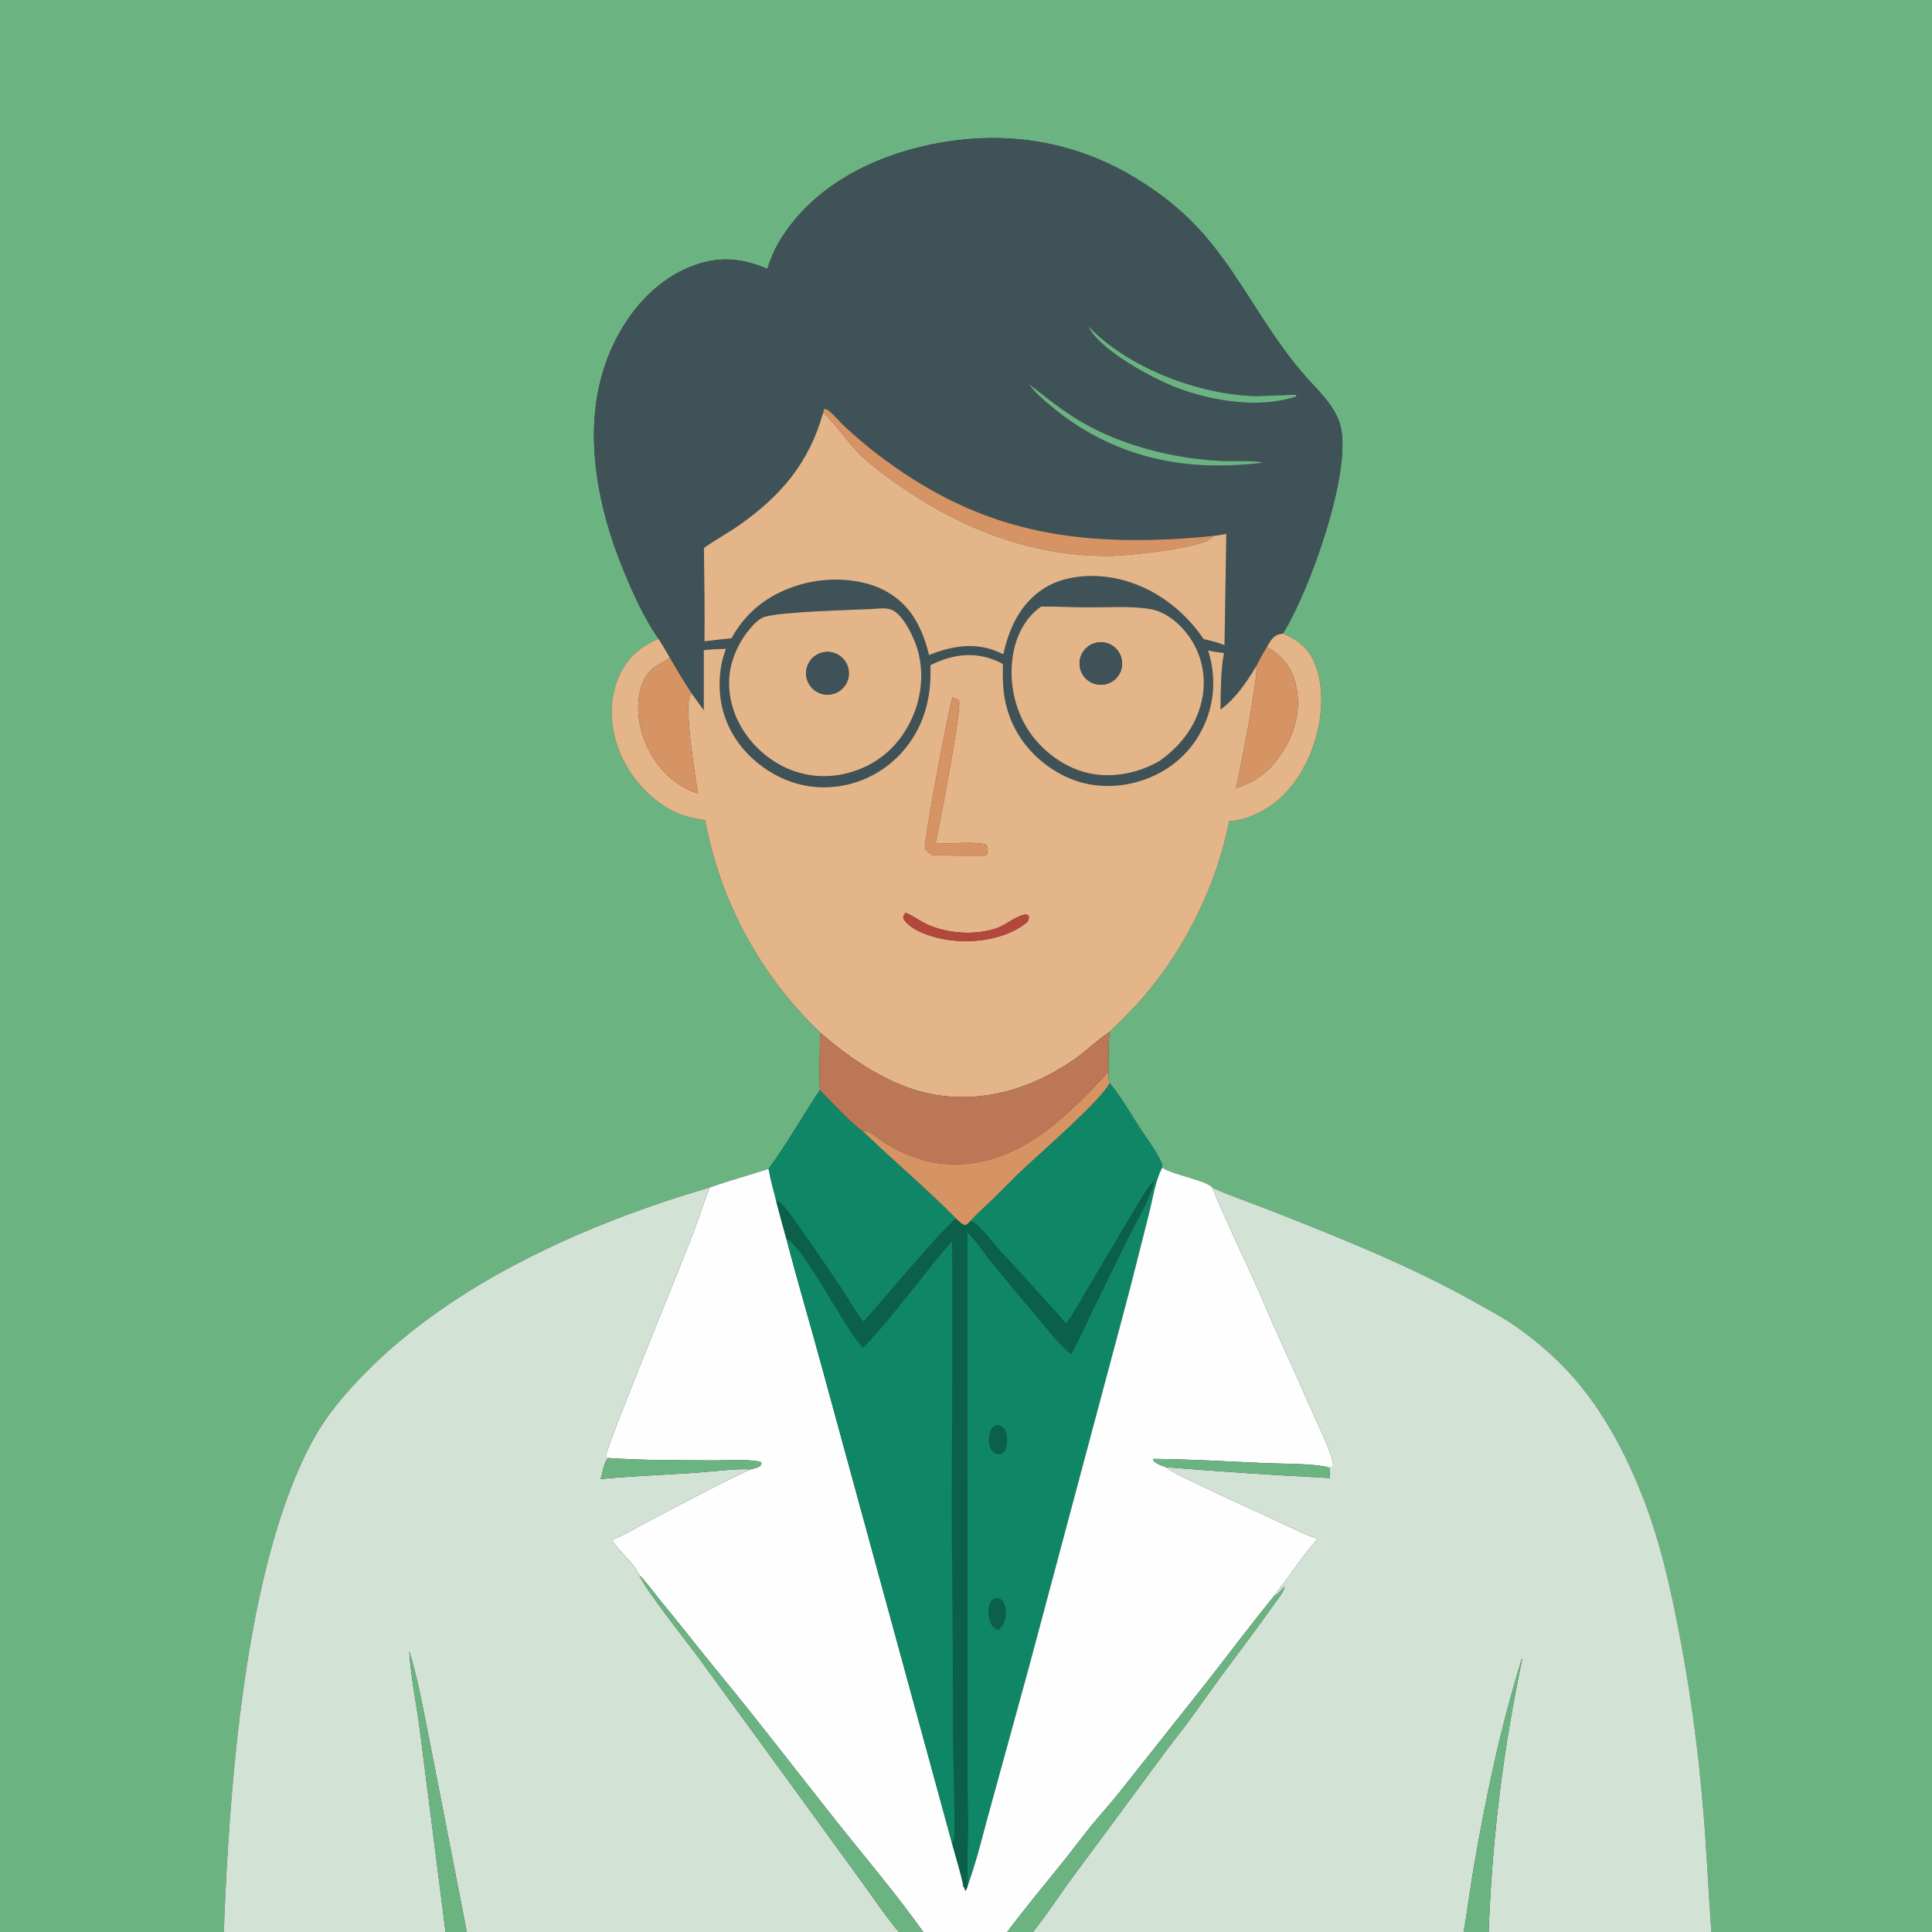 <?xml version="1.0" encoding="utf-8" ?>
<svg xmlns="http://www.w3.org/2000/svg" xmlns:xlink="http://www.w3.org/1999/xlink" width="1024" height="1024">
	<rect width="100%" height="100%" fill="#333333" stroke="none"/>
	<path fill="#6CB382" d="M0 0L1024 0L1024 1024L907.045 1024C905.513 1002.51 904.567 980.966 902.758 959.5Q900.742 934.399 897.274 909.457Q893.807 884.516 888.898 859.817C884.546 837.956 879.381 815.996 871.364 795.152C862.088 771.034 849.552 747.175 832.05 727.952C823.507 718.57 812.804 709.426 802.278 702.276C795.723 697.823 788.516 693.994 781.61 690.11C747.364 670.846 710.702 656.349 674.225 641.917C663.709 637.757 652.935 634.18 642.595 629.594C640.177 625.744 621.353 622.751 616.034 618.846C616.07 617.892 615.981 617.112 615.592 616.227C612.871 610.045 608.11 603.932 604.432 598.258C599.244 590.259 594.182 581.412 588.149 574.05C587.293 572.233 587.509 570.125 587.502 568.155C587.534 561.088 587.448 554.01 588.044 546.963C594.507 540.558 601.177 534.175 607.05 527.216C628.817 501.423 645.026 468.367 651.489 435.217C655.842 435.099 660.249 433.792 664.258 432.134C678.563 426.22 688.531 413.86 694.352 399.823C700.411 385.214 702.982 366.209 696.693 351.233C693.381 343.347 687.64 338.956 679.972 335.821C693.609 314.133 716.246 251.672 710.67 226.549C709.728 222.304 707.621 218.284 705.151 214.738C701.451 209.427 696.705 204.835 692.417 200.002C687.892 194.9 683.58 189.403 679.589 183.875C664.458 162.917 652.882 140.234 635.175 121.071C625.298 110.382 614.108 101.798 601.716 94.278C566.53 72.924 526.724 68.248 487.056 78.04C457.713 85.284 429.476 100.977 413.417 127.357C410.454 132.225 408.427 137.095 406.693 142.513C392.715 136.526 380.318 135.627 365.994 141.36C345.792 149.446 331.319 167.416 323.066 187.146C307.654 223.988 315.947 267.406 330.793 303.059C335.738 314.934 341.603 328.103 349.065 338.589C339.164 342.684 332.062 349.001 327.854 358.988C322.348 372.055 323.324 386.294 328.71 399.229C334.363 412.803 346.039 425.67 359.796 431.257C364.301 433.087 368.953 433.976 373.737 434.714Q374.109 436.713 374.52 438.704Q374.931 440.695 375.38 442.678Q375.83 444.661 376.318 446.634Q376.807 448.608 377.334 450.572Q377.86 452.535 378.425 454.488Q378.991 456.441 379.594 458.383Q380.197 460.324 380.838 462.254Q381.479 464.183 382.157 466.1Q382.836 468.017 383.552 469.919Q384.267 471.822 385.02 473.711Q385.773 475.6 386.563 477.473Q387.352 479.347 388.178 481.204Q389.004 483.062 389.867 484.904Q390.729 486.745 391.627 488.569Q392.525 490.393 393.458 492.199Q394.392 494.005 395.36 495.793Q396.329 497.58 397.332 499.349Q398.335 501.117 399.373 502.866Q400.411 504.614 401.482 506.342Q402.554 508.07 403.659 509.776Q404.764 511.483 405.902 513.167Q407.041 514.852 408.212 516.514Q409.383 518.176 410.586 519.815Q411.789 521.454 413.024 523.069Q414.259 524.684 415.525 526.274Q416.792 527.865 418.089 529.431Q419.386 530.996 420.713 532.536Q422.041 534.076 423.398 535.59Q424.755 537.104 426.142 538.591Q427.529 540.078 428.944 541.537Q430.359 542.997 431.803 544.428Q433.247 545.86 434.718 547.263C434.533 557.349 434.109 567.676 434.557 577.755C425.322 591.465 417.164 606.274 407.334 619.528C396.961 622.962 386.392 625.746 376.104 629.449C311.239 648.383 240.256 679.698 192.493 728.828C182.259 739.354 173.235 749.944 166.111 762.894C129.677 829.121 121.554 947.617 118.624 1024L0 1024L0 0Z"/>
	<path fill="#3F5257" d="M679.972 335.821C677.494 336.156 675.786 336.714 674.173 338.72C673.157 339.983 672.332 341.457 671.494 342.842C669.5 346.22 667.541 349.58 665.808 353.101C660.659 361.681 655.029 370.031 646.926 376.079C647.04 366.286 646.958 355.775 648.722 346.14C645.879 345.77 643.102 345.373 640.305 344.733C644.816 359.007 643.796 373.657 636.931 387.008C630.115 400.266 618.593 409.476 604.418 413.917C590.453 418.292 575.4 417.382 562.451 410.443C548.595 403.018 538.277 391.042 533.853 375.897C531.523 367.92 531.375 360.144 531.573 351.903C521.973 346.739 512.162 345.915 501.71 349.059Q497.268 350.441 493.123 352.553C493.804 370.298 489.562 386.259 477.268 399.603Q476.33 400.61 475.342 401.569Q474.355 402.529 473.322 403.438Q472.288 404.347 471.211 405.204Q470.134 406.061 469.016 406.864Q467.897 407.666 466.741 408.413Q465.584 409.159 464.392 409.847Q463.2 410.535 461.975 411.163Q460.75 411.792 459.496 412.358Q458.241 412.925 456.961 413.429Q455.68 413.933 454.375 414.374Q453.071 414.814 451.747 415.189Q450.422 415.563 449.081 415.872Q447.739 416.181 446.384 416.423Q445.029 416.666 443.664 416.84Q442.299 417.015 440.926 417.122Q439.554 417.229 438.178 417.268C423.101 417.75 408.809 411.541 397.965 401.192C387.639 391.338 381.732 378.405 381.43 364.11C381.281 357.078 382.254 350.453 384.799 343.878C380.833 343.968 376.951 344.132 373.011 344.616L373.021 376.41Q369.748 371.995 366.586 367.499C362.464 361.306 358.717 354.898 354.939 348.492C353.102 345.128 351.047 341.87 349.065 338.589C341.603 328.103 335.738 314.934 330.793 303.059C315.947 267.406 307.654 223.988 323.066 187.146C331.319 167.416 345.792 149.446 365.994 141.36C380.318 135.627 392.715 136.526 406.693 142.513C408.427 137.095 410.454 132.225 413.417 127.357C429.476 100.977 457.713 85.284 487.056 78.04C526.724 68.248 566.53 72.924 601.716 94.278C614.108 101.798 625.298 110.382 635.175 121.071C652.882 140.234 664.458 162.917 679.589 183.875C683.58 189.403 687.892 194.9 692.417 200.002C696.705 204.835 701.451 209.427 705.151 214.738C707.621 218.284 709.728 222.304 710.67 226.549C716.246 251.672 693.609 314.133 679.972 335.821ZM642.805 284.08Q634.908 284.885 626.986 285.398C563.437 289.385 515.743 279.649 464.474 240.317Q455.497 233.332 447.203 225.548C444.623 223.116 442.409 220.259 439.655 218.012C438.714 217.245 438.01 216.662 436.769 216.785L436.267 218.727C428.879 245.195 413.944 262.879 391.506 278.537C385.518 282.715 379.002 286.171 373.094 290.445C373.231 306.933 373.593 323.455 373.346 339.941Q380.51 339.005 387.701 338.299C395.803 323.578 408.301 314.403 424.429 309.776C438.635 305.701 456.924 306.166 470.007 313.594C482.385 320.623 488.348 331.934 491.918 345.288L492.427 347.217C503.88 342.482 516.25 340.335 528.113 345.151Q529.979 345.921 531.808 346.777C534.731 333.029 540.941 319.842 553.138 311.982C564.293 304.794 579.584 303.985 592.27 306.752C611.013 310.839 627.355 323.008 637.928 338.714C641.724 339.595 645.397 340.49 649.024 341.93L649.969 282.973C647.608 283.369 645.191 283.907 642.805 284.08ZM576.852 172.924C582.596 185.512 611.675 201.006 624.247 205.68C643.038 212.667 667.292 216.617 686.818 210.209L687.158 209.247C686.753 209.122 667.822 210.091 664.203 209.946C634.439 208.757 597.667 194.859 576.852 172.924ZM545.295 203.464C548.576 208.158 553.322 212.152 557.731 215.766Q559.386 217.149 561.086 218.477Q562.785 219.806 564.527 221.078Q566.269 222.35 568.051 223.565Q569.834 224.78 571.655 225.936Q573.476 227.092 575.334 228.187Q577.192 229.283 579.084 230.318Q580.977 231.353 582.902 232.325Q584.828 233.298 586.784 234.207Q588.74 235.116 590.724 235.96Q592.709 236.805 594.72 237.585Q596.731 238.364 598.767 239.078Q600.802 239.792 602.86 240.438Q604.918 241.085 606.996 241.665Q609.073 242.244 611.169 242.755Q613.265 243.266 615.376 243.709Q617.487 244.152 619.611 244.525C636.097 247.439 652.555 247.224 669.126 245.295C666.802 243.936 651.824 244.544 648.103 244.376C622.521 243.22 594.429 236.274 572.405 223.145C562.726 217.375 554.122 210.417 545.295 203.464ZM551.806 321.518C543.966 326.777 539.11 335.979 537.262 345.057C534.348 359.377 537.146 375.168 545.253 387.368C552.666 398.524 564.967 407.527 578.236 410.058C590.68 412.432 603.845 409.583 614.696 403.25C626.49 394.855 634.972 383.536 637.435 368.996Q637.614 367.949 637.74 366.895Q637.867 365.841 637.94 364.782Q638.014 363.723 638.034 362.661Q638.055 361.6 638.022 360.538Q637.989 359.477 637.903 358.419Q637.817 357.361 637.679 356.308Q637.54 355.255 637.349 354.211Q637.158 353.166 636.915 352.133Q636.671 351.099 636.377 350.079Q636.082 349.059 635.737 348.055Q635.392 347.051 634.997 346.066Q634.602 345.08 634.158 344.116Q633.714 343.151 633.222 342.21Q632.731 341.269 632.192 340.354Q631.654 339.438 631.071 338.551Q630.488 337.664 629.861 336.807C625.224 330.41 617.804 324.209 609.821 322.854C599.314 321.071 587.406 321.951 576.738 321.914C568.445 321.885 560.079 321.385 551.806 321.518ZM462.07 322.78C450.745 323.304 413.13 324.273 405.186 326.974C402.813 327.781 400.98 329.406 399.288 331.202C391.213 339.776 385.936 351.786 386.433 363.645C386.997 377.08 393.413 389.228 403.296 398.169Q404.859 399.585 406.53 400.873Q408.2 402.161 409.967 403.313Q411.734 404.465 413.587 405.473Q415.439 406.481 417.366 407.34C429.882 412.72 443.122 412.643 455.782 407.607C469.076 402.319 478.555 392.225 484.068 379.117C489.218 366.872 489.868 352.217 484.77 339.836C482.639 334.658 477.898 325.166 472.378 323.111C469.308 321.968 465.29 322.59 462.07 322.78Z"/>
	<path fill="#6CB382" d="M686.818 210.209C667.292 216.617 643.038 212.667 624.247 205.68C611.675 201.006 582.596 185.512 576.852 172.924C597.667 194.859 634.439 208.757 664.203 209.946C667.822 210.091 686.753 209.122 687.158 209.247L686.818 210.209Z"/>
	<path fill="#6CB382" d="M669.126 245.295C652.555 247.224 636.097 247.439 619.611 244.525Q617.487 244.152 615.376 243.709Q613.265 243.266 611.169 242.755Q609.073 242.244 606.996 241.665Q604.918 241.085 602.86 240.438Q600.803 239.792 598.767 239.078Q596.732 238.364 594.72 237.585Q592.709 236.805 590.724 235.96Q588.74 235.116 586.784 234.207Q584.828 233.298 582.902 232.325Q580.977 231.353 579.084 230.318Q577.192 229.283 575.334 228.187Q573.476 227.091 571.655 225.936Q569.834 224.78 568.051 223.565Q566.269 222.35 564.527 221.078Q562.785 219.806 561.086 218.477Q559.386 217.149 557.731 215.766C553.322 212.152 548.576 208.158 545.295 203.464C554.122 210.417 562.726 217.375 572.405 223.145C594.429 236.274 622.521 243.22 648.103 244.376C651.824 244.544 666.802 243.936 669.126 245.295Z"/>
	<path fill="#D69464" d="M436.267 218.727L436.769 216.785C438.01 216.662 438.714 217.245 439.655 218.012C442.409 220.259 444.623 223.116 447.203 225.548Q455.497 233.332 464.474 240.317C515.743 279.649 563.437 289.385 626.986 285.398Q634.908 284.885 642.805 284.08C642.703 284.309 642.649 284.566 642.501 284.768C638.398 290.351 598.61 294.433 589.677 294.612C549.453 295.422 511.564 281.265 478.694 258.74C471.564 253.854 464.527 248.812 458.079 243.037C450.029 235.827 444.515 226.438 436.757 219.177L436.267 218.727Z"/>
	<path fill="#E3B589" d="M436.267 218.727L436.757 219.177C444.515 226.438 450.029 235.827 458.079 243.037C464.527 248.812 471.564 253.854 478.694 258.74C511.564 281.265 549.453 295.422 589.677 294.612C598.61 294.433 638.398 290.351 642.501 284.768C642.649 284.566 642.703 284.309 642.805 284.08C645.191 283.907 647.608 283.369 649.969 282.973L649.024 341.93C645.397 340.49 641.724 339.595 637.928 338.714C627.355 323.008 611.013 310.839 592.27 306.752C579.584 303.985 564.293 304.794 553.138 311.982C540.941 319.842 534.731 333.029 531.808 346.777Q529.979 345.921 528.113 345.151C516.25 340.335 503.88 342.482 492.427 347.217L491.918 345.288C488.348 331.934 482.385 320.623 470.007 313.594C456.924 306.166 438.635 305.701 424.429 309.776C408.301 314.403 395.803 323.578 387.701 338.299Q380.51 339.005 373.346 339.941C373.593 323.455 373.231 306.933 373.094 290.445C379.002 286.171 385.518 282.715 391.506 278.537C413.944 262.879 428.879 245.195 436.267 218.727Z"/>
	<path fill="#E3B589" d="M614.696 403.25C603.845 409.583 590.68 412.432 578.236 410.058C564.967 407.527 552.666 398.524 545.253 387.368C537.146 375.168 534.348 359.377 537.262 345.057C539.11 335.979 543.966 326.777 551.806 321.518C560.079 321.385 568.445 321.885 576.738 321.914C587.406 321.951 599.314 321.071 609.821 322.854C617.804 324.209 625.224 330.41 629.861 336.807Q630.488 337.664 631.071 338.551Q631.654 339.438 632.192 340.354Q632.731 341.269 633.222 342.21Q633.714 343.151 634.158 344.116Q634.602 345.08 634.997 346.066Q635.392 347.051 635.737 348.055Q636.082 349.059 636.377 350.079Q636.671 351.099 636.915 352.133Q637.158 353.166 637.349 354.211Q637.54 355.255 637.679 356.308Q637.817 357.361 637.903 358.419Q637.989 359.477 638.022 360.538Q638.055 361.6 638.034 362.661Q638.014 363.723 637.94 364.782Q637.867 365.841 637.74 366.895Q637.614 367.949 637.435 368.996C634.972 383.536 626.49 394.855 614.696 403.25ZM581.095 340.644Q580.731 340.722 580.372 340.825Q580.014 340.927 579.663 341.053Q579.312 341.178 578.971 341.327Q578.629 341.476 578.298 341.646Q577.966 341.817 577.647 342.01Q577.328 342.202 577.022 342.415Q576.716 342.628 576.425 342.861Q576.134 343.094 575.859 343.345Q575.584 343.596 575.327 343.865Q575.069 344.135 574.829 344.42Q574.59 344.706 574.37 345.006Q574.149 345.307 573.95 345.622Q573.75 345.936 573.571 346.263Q573.393 346.59 573.236 346.928Q573.079 347.267 572.946 347.614Q572.812 347.962 572.701 348.318Q572.59 348.674 572.503 349.036Q572.416 349.399 572.354 349.766Q572.291 350.133 572.252 350.504Q572.214 350.875 572.2 351.247Q572.186 351.619 572.197 351.992Q572.208 352.364 572.243 352.735Q572.278 353.106 572.338 353.474Q572.398 353.842 572.482 354.205Q572.566 354.568 572.673 354.925Q572.781 355.282 572.912 355.631Q573.043 355.979 573.197 356.319Q573.351 356.658 573.527 356.987Q573.703 357.315 573.9 357.632Q574.097 357.948 574.314 358.25Q574.532 358.553 574.769 358.84Q575.006 359.128 575.262 359.399Q575.518 359.67 575.791 359.924Q576.064 360.178 576.353 360.413Q576.642 360.648 576.946 360.863Q577.25 361.079 577.568 361.274Q577.885 361.469 578.215 361.642Q578.545 361.816 578.885 361.967Q579.226 362.119 579.576 362.247Q579.925 362.376 580.283 362.481Q580.64 362.586 581.004 362.668Q581.368 362.749 581.736 362.806Q582.104 362.864 582.476 362.896Q582.847 362.929 583.219 362.937Q583.592 362.945 583.964 362.929Q584.337 362.912 584.707 362.871Q585.077 362.83 585.444 362.765Q585.811 362.7 586.173 362.61Q586.439 362.544 586.702 362.466Q586.964 362.387 587.223 362.296Q587.481 362.204 587.734 362.1Q587.988 361.997 588.236 361.881Q588.485 361.765 588.727 361.637Q588.97 361.509 589.205 361.37Q589.441 361.23 589.67 361.079Q589.899 360.928 590.12 360.767Q590.341 360.605 590.554 360.432Q590.768 360.26 590.972 360.078Q591.177 359.895 591.372 359.703Q591.567 359.511 591.753 359.309Q591.939 359.108 592.115 358.898Q592.291 358.688 592.456 358.469Q592.621 358.25 592.776 358.024Q592.93 357.798 593.074 357.564Q593.217 357.331 593.349 357.09Q593.481 356.85 593.601 356.604Q593.721 356.357 593.829 356.106Q593.937 355.854 594.032 355.597Q594.128 355.34 594.211 355.079Q594.294 354.818 594.364 354.553Q594.434 354.288 594.491 354.02Q594.548 353.752 594.593 353.481Q594.637 353.211 594.668 352.938Q594.699 352.666 594.716 352.393Q594.734 352.119 594.738 351.845Q594.743 351.571 594.734 351.297Q594.725 351.023 594.702 350.75Q594.68 350.477 594.645 350.205Q594.609 349.933 594.56 349.664Q594.512 349.394 594.45 349.127Q594.388 348.86 594.314 348.596Q594.239 348.333 594.152 348.073Q594.064 347.813 593.964 347.558Q593.865 347.303 593.753 347.052Q593.64 346.802 593.516 346.558Q593.392 346.314 593.256 346.076Q593.12 345.838 592.973 345.607Q592.826 345.375 592.667 345.152Q592.509 344.928 592.34 344.712Q592.171 344.497 591.992 344.289Q591.812 344.082 591.623 343.884Q591.434 343.686 591.235 343.497Q591.037 343.308 590.829 343.129Q590.622 342.95 590.406 342.781Q590.19 342.612 589.966 342.454Q589.742 342.296 589.51 342.149Q589.279 342.002 589.041 341.867Q588.802 341.731 588.558 341.608Q588.313 341.484 588.063 341.372Q587.813 341.26 587.558 341.161Q587.302 341.061 587.042 340.974Q586.782 340.887 586.519 340.813Q586.255 340.739 585.988 340.678Q585.721 340.616 585.451 340.568Q585.181 340.52 584.909 340.485Q584.637 340.45 584.364 340.428Q584.091 340.406 583.817 340.397Q583.543 340.389 583.269 340.394Q582.995 340.398 582.722 340.416Q582.448 340.435 582.176 340.466Q581.904 340.497 581.633 340.542Q581.363 340.586 581.095 340.644Z"/>
	<path fill="#E3B589" d="M417.366 407.34Q415.439 406.481 413.587 405.473Q411.734 404.465 409.967 403.313Q408.2 402.161 406.53 400.873Q404.859 399.585 403.296 398.169C393.413 389.228 386.997 377.08 386.433 363.645C385.936 351.786 391.213 339.776 399.288 331.202C400.98 329.406 402.813 327.781 405.186 326.974C413.13 324.273 450.745 323.304 462.07 322.78C465.29 322.59 469.308 321.968 472.378 323.111C477.898 325.166 482.639 334.658 484.77 339.836C489.868 352.217 489.218 366.872 484.068 379.117C478.555 392.225 469.076 402.319 455.782 407.607C443.122 412.643 429.882 412.72 417.366 407.34ZM436.057 345.804Q435.689 345.888 435.328 345.997Q434.966 346.105 434.612 346.237Q434.259 346.37 433.915 346.525Q433.571 346.681 433.238 346.859Q432.906 347.037 432.585 347.236Q432.265 347.436 431.959 347.657Q431.653 347.878 431.362 348.118Q431.071 348.359 430.797 348.618Q430.523 348.877 430.266 349.154Q430.01 349.432 429.773 349.725Q429.535 350.019 429.318 350.327Q429.101 350.636 428.904 350.958Q428.708 351.281 428.534 351.615Q428.359 351.95 428.208 352.296Q428.056 352.641 427.928 352.996Q427.799 353.351 427.695 353.714Q427.591 354.077 427.51 354.445Q427.43 354.814 427.375 355.188Q427.32 355.561 427.289 355.937Q427.259 356.314 427.253 356.691Q427.248 357.068 427.268 357.445Q427.288 357.822 427.333 358.197Q427.378 358.572 427.447 358.943Q427.517 359.314 427.611 359.679Q427.706 360.045 427.824 360.403Q427.942 360.761 428.084 361.111Q428.226 361.461 428.391 361.8Q428.556 362.14 428.743 362.468Q428.93 362.795 429.139 363.11Q429.347 363.425 429.576 363.725Q429.805 364.025 430.054 364.309Q430.302 364.593 430.569 364.86Q430.836 365.127 431.12 365.376Q431.404 365.624 431.704 365.853Q432.004 366.082 432.318 366.291Q432.633 366.5 432.961 366.687Q433.288 366.874 433.628 367.039Q433.967 367.205 434.317 367.347Q434.667 367.489 435.025 367.607Q435.383 367.726 435.749 367.82Q436.114 367.915 436.485 367.984Q436.856 368.054 437.231 368.099Q437.605 368.144 437.982 368.164Q438.359 368.184 438.737 368.179Q439.114 368.174 439.49 368.144Q439.867 368.114 440.24 368.058Q440.613 368.003 440.982 367.923Q441.351 367.843 441.714 367.739Q441.977 367.664 442.235 367.575Q442.494 367.487 442.748 367.387Q443.002 367.286 443.251 367.174Q443.5 367.061 443.744 366.937Q443.987 366.812 444.224 366.676Q444.461 366.54 444.691 366.393Q444.921 366.246 445.144 366.087Q445.367 365.929 445.582 365.76Q445.797 365.592 446.003 365.413Q446.21 365.234 446.407 365.045Q446.605 364.856 446.793 364.658Q446.982 364.46 447.16 364.253Q447.339 364.047 447.507 363.831Q447.676 363.616 447.833 363.393Q447.991 363.17 448.138 362.94Q448.285 362.709 448.421 362.472Q448.556 362.235 448.68 361.991Q448.804 361.748 448.916 361.498Q449.028 361.249 449.128 360.995Q449.228 360.74 449.316 360.482Q449.404 360.223 449.479 359.96Q449.554 359.697 449.616 359.431Q449.678 359.165 449.728 358.896Q449.777 358.628 449.813 358.357Q449.85 358.086 449.873 357.814Q449.896 357.541 449.906 357.268Q449.916 356.995 449.913 356.722Q449.91 356.449 449.894 356.176Q449.878 355.903 449.848 355.631Q449.819 355.36 449.776 355.09Q449.734 354.82 449.679 354.552Q449.623 354.285 449.555 354.02Q449.487 353.755 449.406 353.494Q449.325 353.233 449.231 352.977Q449.138 352.72 449.032 352.468Q448.927 352.216 448.809 351.969Q448.691 351.722 448.562 351.482Q448.432 351.241 448.291 351.007Q448.151 350.773 447.999 350.546Q447.846 350.319 447.684 350.099Q447.521 349.88 447.348 349.668Q447.174 349.457 446.991 349.254Q446.808 349.051 446.615 348.858Q446.423 348.664 446.221 348.48Q446.019 348.296 445.808 348.121Q445.598 347.947 445.379 347.783Q445.161 347.619 444.934 347.466Q444.708 347.313 444.475 347.171Q444.241 347.029 444.001 346.898Q443.761 346.767 443.515 346.648Q443.269 346.529 443.018 346.422Q442.766 346.316 442.51 346.221Q442.253 346.126 441.993 346.044Q441.732 345.962 441.468 345.892Q441.204 345.823 440.936 345.766Q440.669 345.709 440.399 345.665Q440.129 345.621 439.858 345.591Q439.586 345.56 439.314 345.542Q439.041 345.525 438.768 345.52Q438.495 345.516 438.221 345.525Q437.948 345.533 437.676 345.555Q437.403 345.577 437.132 345.612Q436.861 345.647 436.592 345.695Q436.323 345.743 436.057 345.804Z"/>
	<path fill="#E3B589" d="M671.494 342.842C672.332 341.457 673.157 339.983 674.173 338.72C675.786 336.714 677.494 336.156 679.972 335.821C687.64 338.956 693.381 343.347 696.693 351.233C702.982 366.209 700.411 385.214 694.352 399.823C688.531 413.86 678.563 426.22 664.258 432.134C660.249 433.792 655.842 435.099 651.489 435.217C645.026 468.367 628.817 501.423 607.05 527.216C601.177 534.175 594.507 540.558 588.044 546.963C587.929 547.037 587.812 547.11 587.698 547.185C581.342 551.369 575.74 557.052 569.416 561.46C547.131 576.993 520.475 585.176 493.38 579.831C471.825 575.58 451.077 561.594 434.718 547.263Q433.247 545.86 431.803 544.428Q430.359 542.997 428.944 541.537Q427.529 540.078 426.142 538.591Q424.755 537.104 423.398 535.59Q422.041 534.076 420.713 532.536Q419.386 530.996 418.089 529.431Q416.792 527.865 415.525 526.274Q414.259 524.684 413.024 523.069Q411.789 521.454 410.586 519.815Q409.383 518.176 408.212 516.514Q407.041 514.852 405.902 513.167Q404.764 511.483 403.659 509.776Q402.554 508.07 401.482 506.342Q400.411 504.614 399.373 502.866Q398.335 501.117 397.332 499.349Q396.329 497.58 395.36 495.793Q394.392 494.005 393.458 492.199Q392.525 490.393 391.627 488.569Q390.729 486.745 389.867 484.903Q389.004 483.062 388.178 481.204Q387.352 479.347 386.563 477.473Q385.773 475.6 385.02 473.711Q384.267 471.822 383.552 469.919Q382.836 468.017 382.157 466.1Q381.479 464.183 380.838 462.254Q380.197 460.324 379.594 458.383Q378.991 456.441 378.426 454.488Q377.86 452.535 377.334 450.572Q376.807 448.608 376.318 446.634Q375.83 444.661 375.38 442.678Q374.931 440.695 374.52 438.704Q374.109 436.713 373.737 434.714C368.953 433.976 364.301 433.087 359.796 431.257C346.039 425.67 334.363 412.803 328.71 399.229C323.324 386.294 322.348 372.055 327.854 358.988C332.062 349.001 339.164 342.684 349.065 338.589C351.047 341.87 353.102 345.128 354.939 348.492C354.71 348.708 354.487 348.929 354.253 349.138C352.47 350.738 350.031 351.558 348.012 352.833C341.599 356.882 339.136 363.972 338.445 371.238C337.256 383.73 341.934 397.14 349.913 406.726C355.161 413.03 362.049 418.204 369.967 420.564C368.571 412.568 362.3 373.546 365.978 368.081C366.15 367.825 366.356 367.683 366.586 367.499Q369.748 371.995 373.021 376.41L373.011 344.616C376.951 344.132 380.833 343.968 384.799 343.878C382.254 350.453 381.281 357.078 381.43 364.11C381.732 378.405 387.639 391.338 397.965 401.192C408.809 411.541 423.101 417.75 438.178 417.268Q439.554 417.229 440.926 417.122Q442.299 417.015 443.664 416.84Q445.029 416.666 446.384 416.423Q447.739 416.181 449.081 415.872Q450.422 415.563 451.747 415.189Q453.071 414.814 454.375 414.374Q455.68 413.933 456.961 413.429Q458.241 412.925 459.496 412.358Q460.75 411.792 461.975 411.163Q463.2 410.535 464.392 409.847Q465.584 409.159 466.741 408.413Q467.897 407.666 469.016 406.864Q470.134 406.061 471.211 405.204Q472.288 404.347 473.322 403.438Q474.355 402.529 475.342 401.569Q476.33 400.61 477.268 399.603C489.562 386.259 493.804 370.298 493.123 352.553Q497.268 350.441 501.71 349.059C512.162 345.915 521.973 346.739 531.573 351.903C531.375 360.144 531.523 367.92 533.853 375.897C538.277 391.042 548.595 403.018 562.451 410.443C575.4 417.382 590.453 418.292 604.418 413.917C618.593 409.476 630.115 400.266 636.931 387.008C643.796 373.657 644.816 359.007 640.305 344.733C643.102 345.373 645.879 345.77 648.722 346.14C646.958 355.775 647.04 366.286 646.926 376.079C655.029 370.031 660.659 361.681 665.808 353.101C667.439 356.676 656.918 410.313 655.124 417.645C666.437 414.2 673.823 407.977 680.11 397.955C686.946 387.059 689.751 375.089 686.708 362.449C684.49 353.235 679.342 347.669 671.494 342.842ZM504.825 369.655C502.658 376.225 489.237 447.25 490.381 449.778C491.054 451.265 493.127 452.511 494.467 453.354Q508.22 453.617 521.974 453.498C522.817 452.967 523.182 453.051 523.371 452.002C523.693 450.206 523.615 449.072 522.567 447.617C515.587 445.792 503.486 447.386 495.828 447.141C498.285 435.735 509.423 377.678 508.354 371.692C507.303 370.443 506.34 370.086 504.825 369.655ZM479.961 483.761C479.034 485.085 478.663 485.245 478.797 486.905C481.999 492.293 490.377 495.383 496.229 496.904C510.242 500.544 527.679 499.211 540.278 491.723C541.82 490.806 543.245 489.785 544.608 488.619C545.236 487.268 545.393 486.961 545.284 485.493C544.43 484.848 544.256 484.621 543.122 484.775C538.924 485.345 533.001 490.231 528.689 491.796C517.364 495.906 502.469 494.943 491.572 490.008C487.598 488.208 483.927 485.346 479.961 483.761Z"/>
	<path fill="#3F5257" d="M586.173 362.61Q585.811 362.699 585.444 362.765Q585.077 362.83 584.707 362.871Q584.337 362.912 583.964 362.929Q583.592 362.945 583.219 362.937Q582.847 362.929 582.476 362.896Q582.104 362.864 581.736 362.806Q581.368 362.749 581.004 362.668Q580.64 362.586 580.283 362.481Q579.925 362.376 579.576 362.247Q579.226 362.119 578.885 361.967Q578.545 361.816 578.215 361.642Q577.885 361.469 577.568 361.274Q577.25 361.079 576.946 360.863Q576.642 360.648 576.353 360.413Q576.064 360.178 575.791 359.924Q575.518 359.67 575.262 359.399Q575.006 359.128 574.769 358.84Q574.532 358.553 574.314 358.25Q574.097 357.948 573.9 357.632Q573.703 357.315 573.527 356.987Q573.351 356.658 573.197 356.319Q573.043 355.979 572.912 355.63Q572.781 355.282 572.673 354.925Q572.566 354.568 572.482 354.205Q572.398 353.842 572.338 353.474Q572.278 353.106 572.243 352.735Q572.208 352.364 572.197 351.992Q572.186 351.619 572.2 351.247Q572.214 350.875 572.252 350.504Q572.291 350.133 572.354 349.766Q572.416 349.399 572.503 349.036Q572.59 348.674 572.701 348.318Q572.812 347.962 572.946 347.614Q573.079 347.267 573.236 346.928Q573.393 346.59 573.571 346.263Q573.75 345.936 573.95 345.622Q574.149 345.307 574.37 345.006Q574.59 344.706 574.829 344.42Q575.069 344.135 575.327 343.865Q575.584 343.596 575.859 343.345Q576.134 343.094 576.425 342.861Q576.717 342.628 577.022 342.415Q577.328 342.202 577.647 342.01Q577.966 341.817 578.298 341.646Q578.629 341.476 578.971 341.327Q579.312 341.178 579.663 341.053Q580.014 340.927 580.372 340.825Q580.731 340.722 581.095 340.644Q581.363 340.586 581.633 340.542Q581.904 340.497 582.176 340.466Q582.448 340.435 582.722 340.416Q582.995 340.398 583.269 340.394Q583.543 340.389 583.817 340.397Q584.091 340.406 584.364 340.428Q584.637 340.45 584.909 340.485Q585.181 340.52 585.451 340.568Q585.721 340.616 585.988 340.678Q586.255 340.739 586.519 340.813Q586.783 340.887 587.042 340.974Q587.302 341.061 587.558 341.161Q587.813 341.26 588.063 341.372Q588.314 341.484 588.558 341.608Q588.803 341.731 589.041 341.867Q589.279 342.002 589.51 342.149Q589.742 342.296 589.966 342.454Q590.19 342.612 590.406 342.781Q590.622 342.95 590.829 343.129Q591.037 343.308 591.235 343.497Q591.434 343.686 591.623 343.884Q591.812 344.082 591.992 344.289Q592.171 344.497 592.34 344.712Q592.509 344.928 592.667 345.152Q592.826 345.375 592.973 345.607Q593.12 345.838 593.256 346.076Q593.392 346.314 593.516 346.558Q593.64 346.802 593.753 347.052Q593.865 347.303 593.964 347.558Q594.064 347.813 594.152 348.073Q594.239 348.333 594.314 348.596Q594.388 348.86 594.45 349.127Q594.512 349.394 594.56 349.664Q594.609 349.933 594.645 350.205Q594.68 350.477 594.702 350.75Q594.725 351.023 594.734 351.297Q594.743 351.571 594.738 351.845Q594.734 352.119 594.716 352.393Q594.699 352.666 594.668 352.938Q594.637 353.211 594.593 353.481Q594.548 353.752 594.491 354.02Q594.434 354.288 594.364 354.553Q594.294 354.817 594.211 355.079Q594.128 355.34 594.032 355.597Q593.937 355.854 593.829 356.105Q593.721 356.357 593.601 356.604Q593.481 356.85 593.349 357.09Q593.217 357.331 593.074 357.564Q592.93 357.798 592.776 358.024Q592.621 358.25 592.456 358.469Q592.291 358.687 592.115 358.898Q591.939 359.108 591.753 359.309Q591.567 359.511 591.372 359.703Q591.177 359.895 590.972 360.078Q590.768 360.26 590.554 360.432Q590.341 360.605 590.12 360.767Q589.899 360.928 589.67 361.079Q589.441 361.23 589.205 361.369Q588.97 361.509 588.727 361.637Q588.485 361.765 588.236 361.881Q587.988 361.997 587.735 362.1Q587.481 362.204 587.223 362.296Q586.964 362.387 586.702 362.466Q586.439 362.544 586.173 362.61Z"/>
	<path fill="#D69464" d="M665.808 353.101C667.541 349.58 669.5 346.22 671.494 342.842C679.342 347.669 684.49 353.235 686.708 362.449C689.751 375.089 686.946 387.059 680.11 397.955C673.823 407.977 666.437 414.2 655.124 417.645C656.918 410.313 667.439 356.676 665.808 353.101Z"/>
	<path fill="#3F5257" d="M441.714 367.739Q441.351 367.843 440.982 367.923Q440.613 368.003 440.24 368.058Q439.867 368.114 439.49 368.144Q439.114 368.174 438.737 368.179Q438.359 368.184 437.982 368.164Q437.605 368.144 437.231 368.099Q436.856 368.054 436.485 367.984Q436.114 367.915 435.749 367.82Q435.383 367.726 435.025 367.607Q434.667 367.489 434.317 367.347Q433.967 367.205 433.628 367.039Q433.288 366.874 432.961 366.687Q432.633 366.5 432.318 366.291Q432.004 366.082 431.704 365.853Q431.404 365.624 431.12 365.376Q430.836 365.127 430.569 364.86Q430.302 364.593 430.054 364.309Q429.805 364.025 429.576 363.725Q429.347 363.425 429.139 363.11Q428.93 362.795 428.743 362.468Q428.556 362.14 428.391 361.8Q428.226 361.461 428.084 361.111Q427.942 360.761 427.824 360.403Q427.706 360.045 427.611 359.679Q427.517 359.314 427.447 358.943Q427.378 358.572 427.333 358.197Q427.288 357.822 427.268 357.445Q427.248 357.068 427.254 356.691Q427.259 356.313 427.289 355.937Q427.32 355.561 427.375 355.188Q427.43 354.814 427.51 354.445Q427.591 354.077 427.695 353.714Q427.799 353.351 427.928 352.996Q428.056 352.641 428.208 352.296Q428.359 351.95 428.534 351.615Q428.708 351.281 428.904 350.958Q429.101 350.636 429.318 350.327Q429.535 350.019 429.773 349.725Q430.01 349.432 430.266 349.154Q430.523 348.877 430.797 348.618Q431.071 348.359 431.362 348.118Q431.653 347.878 431.959 347.657Q432.265 347.436 432.585 347.236Q432.906 347.037 433.238 346.859Q433.571 346.681 433.915 346.525Q434.259 346.37 434.612 346.237Q434.966 346.105 435.328 345.997Q435.689 345.888 436.057 345.804Q436.323 345.743 436.592 345.695Q436.861 345.647 437.132 345.612Q437.403 345.577 437.676 345.555Q437.948 345.533 438.221 345.525Q438.495 345.516 438.768 345.52Q439.041 345.525 439.314 345.542Q439.586 345.56 439.858 345.591Q440.13 345.621 440.399 345.665Q440.669 345.709 440.936 345.766Q441.204 345.823 441.468 345.892Q441.732 345.962 441.993 346.044Q442.253 346.126 442.51 346.221Q442.766 346.316 443.018 346.422Q443.269 346.529 443.515 346.648Q443.761 346.767 444.001 346.898Q444.241 347.029 444.475 347.171Q444.708 347.313 444.934 347.466Q445.161 347.619 445.379 347.783Q445.598 347.947 445.808 348.121Q446.019 348.296 446.221 348.48Q446.423 348.664 446.615 348.858Q446.808 349.051 446.991 349.254Q447.174 349.457 447.348 349.668Q447.521 349.88 447.684 350.099Q447.846 350.319 447.998 350.546Q448.151 350.773 448.291 351.007Q448.432 351.241 448.562 351.482Q448.691 351.722 448.809 351.969Q448.927 352.216 449.032 352.468Q449.138 352.72 449.231 352.976Q449.325 353.233 449.406 353.494Q449.487 353.755 449.555 354.02Q449.623 354.285 449.679 354.552Q449.734 354.82 449.776 355.09Q449.819 355.36 449.848 355.631Q449.878 355.903 449.894 356.176Q449.91 356.449 449.913 356.722Q449.916 356.995 449.906 357.268Q449.896 357.541 449.873 357.814Q449.85 358.086 449.813 358.357Q449.777 358.628 449.728 358.896Q449.678 359.165 449.616 359.431Q449.554 359.697 449.479 359.96Q449.404 360.223 449.316 360.482Q449.228 360.74 449.128 360.995Q449.028 361.249 448.916 361.498Q448.804 361.748 448.68 361.991Q448.556 362.235 448.421 362.472Q448.285 362.709 448.138 362.94Q447.991 363.17 447.833 363.393Q447.676 363.616 447.507 363.831Q447.339 364.047 447.16 364.254Q446.982 364.46 446.793 364.658Q446.605 364.856 446.407 365.045Q446.21 365.234 446.003 365.413Q445.797 365.592 445.582 365.76Q445.367 365.929 445.144 366.087Q444.921 366.246 444.691 366.393Q444.461 366.54 444.224 366.676Q443.987 366.812 443.744 366.937Q443.5 367.061 443.251 367.174Q443.002 367.286 442.748 367.387Q442.494 367.487 442.235 367.575Q441.977 367.664 441.714 367.739Z"/>
	<path fill="#D69464" d="M354.939 348.492C358.717 354.898 362.464 361.306 366.586 367.499C366.356 367.683 366.15 367.825 365.978 368.081C362.3 373.546 368.571 412.568 369.967 420.564C362.049 418.204 355.161 413.03 349.913 406.726C341.934 397.14 337.256 383.73 338.445 371.238C339.136 363.972 341.599 356.882 348.012 352.833C350.031 351.558 352.47 350.738 354.253 349.138C354.487 348.929 354.71 348.708 354.939 348.492Z"/>
	<path fill="#D69464" d="M494.467 453.354C493.127 452.511 491.054 451.265 490.381 449.778C489.237 447.25 502.658 376.225 504.825 369.655C506.34 370.086 507.303 370.443 508.354 371.692C509.423 377.678 498.285 435.735 495.828 447.141C503.486 447.386 515.587 445.792 522.567 447.617C523.615 449.072 523.693 450.206 523.371 452.002C523.182 453.051 522.817 452.967 521.974 453.498Q508.22 453.617 494.467 453.354Z"/>
	<path fill="#B3463D" d="M544.608 488.619C543.245 489.785 541.82 490.806 540.278 491.723C527.679 499.211 510.242 500.544 496.229 496.904C490.377 495.383 481.999 492.293 478.797 486.905C478.663 485.245 479.034 485.085 479.961 483.761C483.927 485.346 487.598 488.208 491.572 490.008C502.469 494.943 517.364 495.906 528.689 491.796C533.001 490.231 538.924 485.345 543.122 484.775C544.256 484.621 544.43 484.848 545.284 485.493C545.393 486.961 545.236 487.268 544.608 488.619Z"/>
	<path fill="#BB7756" d="M434.718 547.263C451.077 561.594 471.825 575.58 493.38 579.831C520.475 585.176 547.131 576.993 569.416 561.46C575.74 557.052 581.342 551.369 587.698 547.185C587.812 547.11 587.929 547.037 588.044 546.963C587.448 554.01 587.534 561.088 587.502 568.155C565.936 591.223 542.063 615.891 508.403 617.125C494.685 617.629 481.862 613.552 470.125 606.506C466.899 604.569 464.042 601.879 460.746 600.103C459.497 599.43 458.734 599.452 457.356 599.697C453.169 597.311 438.514 582.009 434.557 577.755C434.109 567.676 434.533 557.349 434.718 547.263Z"/>
	<path fill="#D69464" d="M457.356 599.697C458.734 599.452 459.497 599.43 460.746 600.103C464.042 601.879 466.899 604.569 470.125 606.506C481.862 613.552 494.685 617.629 508.403 617.125C542.063 615.891 565.936 591.223 587.502 568.155C587.509 570.125 587.293 572.233 588.149 574.05C584.017 582.74 553.168 609.632 543.985 618.16C537.85 623.858 532.06 629.925 526.064 635.768C522.145 639.588 517.84 643.239 514.221 647.337C513.367 648.288 512.867 648.864 511.659 649.37C509.68 649.125 508.202 647.302 506.793 645.998C490.959 629.886 473.591 615.373 457.356 599.697Z"/>
	<path fill="#0F8665" d="M588.149 574.05C594.182 581.412 599.244 590.259 604.432 598.258C608.11 603.932 612.871 610.045 615.592 616.227C615.981 617.112 616.07 617.892 616.034 618.846C612.391 625.441 610.836 636.134 608.922 643.609C604.636 660.357 600.53 677.196 596.051 693.89L545.468 883.282L525.167 957.112C521.215 971.27 517.903 985.664 512.884 999.505C512.528 988.285 513.015 976.975 512.988 965.744Q512.543 926.129 512.739 886.513L512.586 652.982C517.175 657.191 520.823 663.088 524.746 667.988Q536.689 682.646 548.948 697.041C554.923 704.123 560.539 711.789 567.737 717.689C572.35 709.683 575.942 700.798 580.07 692.5L597.829 656.304C602.676 646.588 609.277 636.138 611.886 625.578C606.74 631.21 602.689 639.004 598.747 645.526L574.859 685.881C571.752 691.032 568.768 697.071 564.794 701.593C561.834 697.674 558.277 694.026 555.021 690.344Q542.887 676.676 530.381 663.348C526.079 658.685 521.907 652.668 517.107 648.658C516.279 647.967 515.241 647.631 514.221 647.337C517.84 643.239 522.145 639.588 526.064 635.768C532.06 629.925 537.85 623.858 543.985 618.16C553.168 609.632 584.017 582.74 588.149 574.05ZM528.248 755.325C526.357 756.406 525.409 757.084 524.814 759.242C523.962 762.327 523.834 765.38 525.448 768.255C525.996 769.231 526.628 769.732 527.533 770.359C528.47 770.522 529.381 770.684 530.327 770.783C532.085 769.538 532.922 768.804 533.323 766.632C533.851 763.768 534.046 759.851 532.217 757.342C531.102 755.811 529.994 755.577 528.248 755.325ZM528.852 846.981C527.403 847.362 526.164 847.576 525.301 848.928C523.424 851.87 523.782 856.366 524.85 859.507C525.382 861.074 526.204 862.4 527.72 863.182C528.266 863.464 528.704 863.607 529.267 863.814C532.031 861.003 533.075 858.385 533.031 854.35C533.009 852.387 532.511 849.846 531.136 848.357C530.453 847.617 529.768 847.331 528.852 846.981Z"/>
	<path fill="#0F8665" d="M407.334 619.528C417.164 606.274 425.322 591.465 434.557 577.755C438.514 582.009 453.169 597.311 457.356 599.697C473.591 615.373 490.959 629.886 506.793 645.998C501.397 648.943 465.094 692.617 457.667 700.609C453.723 695.829 450.554 689.881 447.102 684.698C443.546 679.358 416.22 638.254 412.945 636.968C412.45 636.774 411.908 636.731 411.389 636.612C409.917 630.997 408.311 625.248 407.334 619.528Z"/>
	<path fill="#FEFEFE" d="M616.034 618.846C621.353 622.751 640.177 625.744 642.595 629.594C649.381 646.271 657.27 662.444 664.741 678.815C668.309 686.635 671.492 694.619 674.991 702.468C681 715.946 687.22 729.298 693.092 742.843C696.589 750.907 700.671 758.975 703.839 767.138C705.018 770.174 706.635 773.901 706.52 777.205C705.759 777.734 705.557 777.756 704.673 777.87C696.453 775.539 680.123 775.894 671.102 775.495C651.235 774.618 631.247 773.421 611.37 773.229L611.07 773.887C612.562 775.836 615.661 776.806 617.884 777.618C622.464 780.948 628.064 783.325 633.135 785.813Q650.571 794.234 668.242 802.148C678.213 806.69 688.15 811.976 698.445 815.704C692.423 822.177 687.489 829.418 682.306 836.556C679.987 839.75 677.382 842.804 675.147 846.047C663.17 860.787 651.704 876.06 640.004 891.033L593.206 950.055C588.656 955.782 583.731 961.175 579.085 966.818C573.578 973.504 568.452 980.537 563.015 987.29C553.222 999.451 543.149 1011.49 533.804 1024L489.38 1024C475.157 1003.94 459.083 985.164 443.806 965.913C423.046 939.753 402.803 913.251 381.596 887.441C371.054 874.611 360.892 861.475 350.319 848.667C346.607 844.172 343.07 839.021 338.937 834.933C335.723 827.989 328.52 822.679 324.285 816.257C331.954 813.063 339.302 808.588 346.666 804.741C363.495 795.95 380.362 786.874 397.576 778.855C398.836 778.534 400.232 778.265 401.438 777.784C402.712 777.275 403.142 776.969 403.652 775.71L403.121 774.793C395.524 773.155 384.951 774.084 377.051 774.026C358.908 773.892 340.492 774.033 322.39 772.761C321.868 772.583 321.45 772.305 320.979 772.023C320.818 768.305 360.586 671.173 365.935 657.435C369.541 648.17 372.554 638.716 376.104 629.449C386.392 625.746 396.961 622.962 407.334 619.528C408.311 625.248 409.917 630.997 411.389 636.612Q414.002 646.659 416.815 656.652C422.95 680.123 429.863 703.372 436.217 726.782L504.638 977.14C505.435 980.121 510.922 998.581 510.559 999.982L510.997 1000.26L511.726 1002.27C512.244 1001.28 512.591 1000.6 512.884 999.505C517.903 985.664 521.215 971.27 525.167 957.112L545.468 883.282L596.051 693.89C600.53 677.196 604.636 660.357 608.922 643.609C610.836 636.134 612.391 625.441 616.034 618.846Z"/>
	<path fill="#0A6049" d="M411.389 636.612C411.908 636.731 412.45 636.774 412.945 636.968C416.22 638.254 443.546 679.358 447.102 684.698C450.554 689.881 453.723 695.829 457.667 700.609C465.094 692.617 501.397 648.943 506.793 645.998C508.202 647.302 509.68 649.125 511.659 649.37C512.867 648.864 513.367 648.288 514.221 647.337C515.241 647.631 516.279 647.967 517.107 648.658C521.907 652.668 526.079 658.685 530.381 663.348Q542.887 676.676 555.021 690.344C558.277 694.026 561.834 697.674 564.794 701.593C568.768 697.071 571.752 691.032 574.859 685.881L598.747 645.526C602.689 639.004 606.74 631.21 611.886 625.578C609.277 636.138 602.676 646.588 597.829 656.304L580.07 692.5C575.942 700.798 572.35 709.683 567.737 717.689C560.539 711.789 554.923 704.123 548.948 697.041Q536.689 682.646 524.746 667.988C520.823 663.088 517.175 657.191 512.586 652.982L512.739 886.513Q512.543 926.129 512.988 965.744C513.015 976.975 512.528 988.285 512.884 999.505C512.591 1000.6 512.244 1001.28 511.726 1002.27L510.997 1000.26L510.559 999.982C510.922 998.581 505.435 980.121 504.638 977.14C506.353 974.336 505.863 970.458 505.886 967.257C505.997 951.769 505.29 936.244 505.14 920.751Q505.123 869.123 504.528 817.498C504.277 764.238 505.235 710.949 504.619 657.696C488.555 676.151 474.488 696.705 457.425 714.283C447.655 704.473 425.921 660.283 416.815 656.652Q414.002 646.659 411.389 636.612Z"/>
	<path fill="#D2E2D5" d="M118.624 1024C121.554 947.617 129.677 829.121 166.111 762.894C173.235 749.944 182.259 739.354 192.493 728.828C240.256 679.698 311.239 648.383 376.104 629.449C372.554 638.716 369.541 648.17 365.935 657.435C360.586 671.173 320.818 768.305 320.979 772.023C321.45 772.305 321.868 772.583 322.39 772.761C320.147 774.606 319.328 781.016 318.325 783.911C335.151 782.313 352.064 781.737 368.926 780.564C374.83 780.154 392.81 778.091 397.576 778.855C380.362 786.874 363.495 795.95 346.666 804.741C339.302 808.588 331.954 813.063 324.285 816.257C328.52 822.679 335.723 827.989 338.937 834.933C340.554 840.585 364.844 871.225 370.236 878.593L422.927 950.908L457.843 998.978C463.886 1007.27 469.751 1016.2 476.392 1024L247.41 1024L228.35 926.146C224.899 909.265 222.01 891.614 216.936 875.153C217.713 889.06 220.813 903.373 222.571 917.225L236.166 1024L118.624 1024Z"/>
	<path fill="#D2E2D5" d="M642.595 629.594C652.935 634.18 663.709 637.757 674.225 641.917C710.702 656.349 747.364 670.846 781.61 690.11C788.516 693.994 795.723 697.823 802.278 702.276C812.804 709.426 823.507 718.57 832.05 727.952C849.552 747.175 862.088 771.034 871.364 795.152C879.381 815.996 884.546 837.956 888.898 859.817Q893.807 884.516 897.274 909.457Q900.742 934.399 902.758 959.5C904.567 980.966 905.513 1002.51 907.045 1024L789.037 1024Q789.674 1005.78 791.105 987.611Q792.536 969.439 794.759 951.347Q796.981 933.255 799.991 915.277Q803.001 897.299 806.792 879.47L806.438 879.175L806.7 878.933C795.415 914.981 787.573 952.269 781.164 989.5C779.189 1000.97 777.769 1012.53 775.791 1024L547.438 1024C554.981 1014.67 561.499 1004.44 568.644 994.792L616.008 930.739C620.351 924.742 625.045 919.015 629.455 913.072C635.446 904.999 641.152 896.702 647.115 888.603C656.285 876.148 665.723 863.841 674.623 851.189C676.208 848.936 680.963 843.233 680.856 840.705L680.169 841.52L680.834 840.883L680.532 841.811L680.167 841.509C678.912 842.926 677.63 844.594 675.99 845.572C675.713 845.737 675.428 845.888 675.147 846.047C677.382 842.804 679.987 839.75 682.306 836.556C687.489 829.418 692.423 822.177 698.445 815.704C688.15 811.976 678.213 806.69 668.242 802.148Q650.571 794.234 633.135 785.813C628.064 783.325 622.464 780.948 617.884 777.618Q661.374 781.161 704.951 783.39C704.828 781.565 704.609 779.698 704.673 777.87C705.557 777.756 705.759 777.734 706.52 777.205C706.635 773.901 705.018 770.174 703.839 767.138C700.671 758.975 696.589 750.907 693.092 742.843C687.22 729.298 681 715.946 674.991 702.468C671.492 694.619 668.309 686.635 664.741 678.815C657.27 662.444 649.381 646.271 642.595 629.594Z"/>
	<path fill="#0F8665" d="M416.815 656.652C425.921 660.283 447.655 704.473 457.425 714.283C474.488 696.705 488.555 676.151 504.619 657.696C505.235 710.949 504.277 764.238 504.528 817.498Q505.123 869.123 505.14 920.751C505.29 936.244 505.997 951.769 505.886 967.257C505.863 970.458 506.353 974.336 504.638 977.14L436.217 726.782C429.863 703.372 422.95 680.123 416.815 656.652Z"/>
	<path fill="#0A6049" d="M530.327 770.783C529.381 770.684 528.47 770.522 527.533 770.359C526.628 769.732 525.996 769.231 525.448 768.255C523.834 765.38 523.962 762.327 524.814 759.242C525.409 757.084 526.357 756.406 528.248 755.325C529.994 755.577 531.102 755.811 532.217 757.342C534.046 759.851 533.851 763.768 533.323 766.632C532.922 768.804 532.085 769.538 530.327 770.783Z"/>
	<path fill="#6CB382" d="M318.325 783.911C319.328 781.016 320.147 774.606 322.39 772.761C340.492 774.033 358.908 773.892 377.051 774.026C384.951 774.084 395.524 773.155 403.121 774.793L403.652 775.71C403.142 776.969 402.712 777.275 401.438 777.784C400.232 778.265 398.836 778.534 397.576 778.855C392.81 778.091 374.83 780.154 368.926 780.564C352.064 781.737 335.151 782.313 318.325 783.911Z"/>
	<path fill="#6CB382" d="M617.884 777.618C615.661 776.806 612.562 775.836 611.07 773.887L611.37 773.229C631.247 773.421 651.235 774.618 671.102 775.495C680.123 775.894 696.453 775.539 704.673 777.87C704.609 779.698 704.828 781.565 704.951 783.39Q661.374 781.161 617.884 777.618Z"/>
	<path fill="#6CB382" d="M338.937 834.933C343.07 839.021 346.607 844.172 350.319 848.667C360.892 861.475 371.054 874.611 381.596 887.441C402.803 913.251 423.046 939.753 443.806 965.913C459.083 985.164 475.157 1003.94 489.38 1024L476.392 1024C469.751 1016.2 463.886 1007.27 457.843 998.978L422.927 950.908L370.236 878.593C364.844 871.225 340.554 840.585 338.937 834.933Z"/>
	<path fill="#6CB382" d="M675.147 846.047C675.428 845.888 675.713 845.737 675.99 845.572C677.63 844.594 678.912 842.926 680.167 841.509L680.532 841.811L680.834 840.883L680.169 841.52L680.856 840.705C680.963 843.233 676.208 848.936 674.623 851.189C665.723 863.841 656.285 876.148 647.115 888.603C641.152 896.702 635.446 904.999 629.455 913.072C625.045 919.015 620.351 924.742 616.008 930.739L568.644 994.792C561.499 1004.44 554.981 1014.67 547.438 1024L533.804 1024C543.149 1011.49 553.222 999.451 563.015 987.29C568.452 980.537 573.578 973.504 579.085 966.818C583.731 961.175 588.656 955.782 593.206 950.055L640.004 891.033C651.704 876.06 663.17 860.787 675.147 846.047Z"/>
	<path fill="#0A6049" d="M529.267 863.814C528.704 863.607 528.266 863.464 527.72 863.182C526.204 862.4 525.382 861.074 524.85 859.507C523.782 856.366 523.424 851.87 525.301 848.928C526.164 847.576 527.403 847.362 528.852 846.981C529.768 847.331 530.453 847.617 531.136 848.357C532.511 849.846 533.009 852.387 533.031 854.35C533.075 858.385 532.031 861.003 529.267 863.814Z"/>
	<path fill="#6CB382" d="M236.166 1024L222.571 917.225C220.813 903.373 217.713 889.06 216.936 875.153C222.01 891.614 224.899 909.265 228.35 926.146L247.41 1024L236.166 1024Z"/>
	<path fill="#6CB382" d="M775.791 1024C777.769 1012.53 779.189 1000.97 781.164 989.5C787.573 952.269 795.415 914.981 806.7 878.933L806.438 879.175L806.792 879.47Q803.001 897.299 799.991 915.277Q796.981 933.255 794.759 951.347Q792.536 969.439 791.105 987.611Q789.674 1005.78 789.037 1024L775.791 1024Z"/>
</svg>
